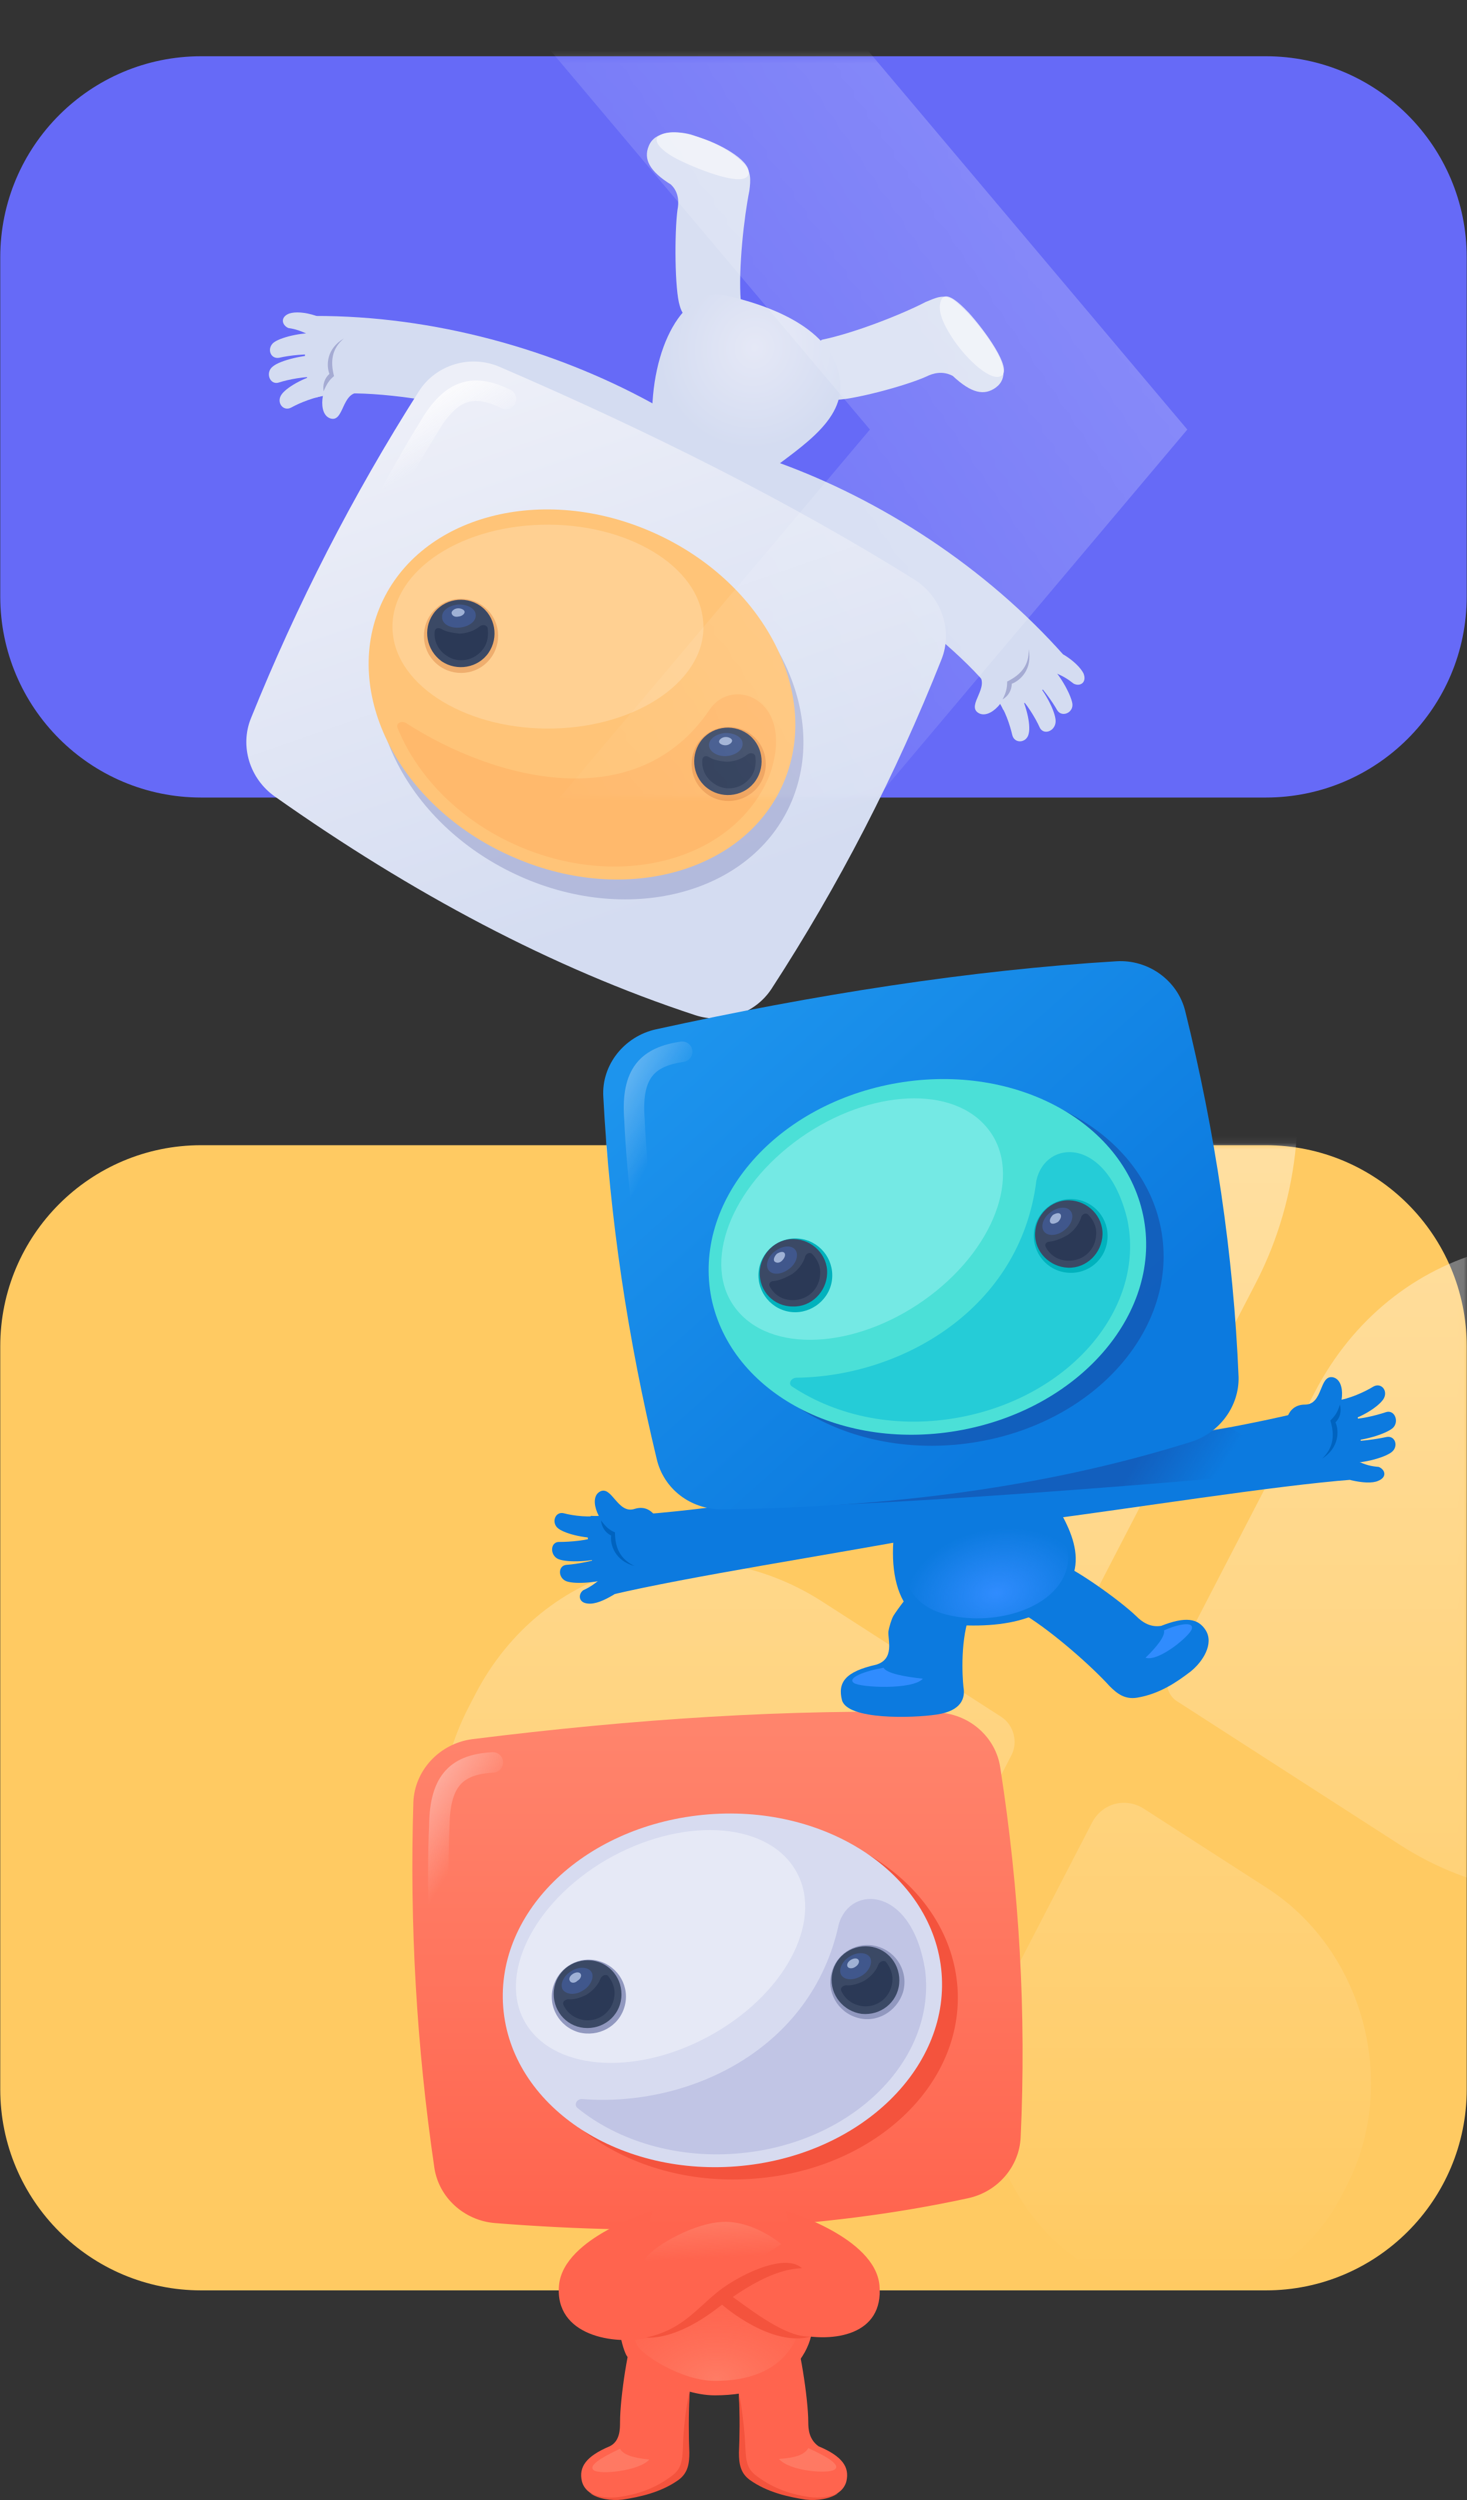 <svg width="219" height="373" viewBox="0 0 219 373" fill="none" xmlns="http://www.w3.org/2000/svg">
<rect x="0" y="0" width="219" height="373" fill="#333333" stroke="none"/>
<path d="M0.039 311.727C0.039 328.295 13.47 341.727 30.039 341.727L188.957 341.727C205.526 341.727 218.957 328.295 218.957 311.727L218.957 200.864C218.957 184.295 205.526 170.864 188.957 170.864L30.039 170.864C13.471 170.864 0.039 184.295 0.039 200.864L0.039 311.727Z" fill="#FFCA62"/>
<path d="M0.039 88.994C0.039 105.563 13.47 118.994 30.039 118.994L188.957 118.994C205.526 118.994 218.957 105.563 218.957 88.994L218.957 38.391C218.957 21.822 205.526 8.391 188.957 8.391L30.039 8.391C13.471 8.391 0.039 21.822 0.039 38.391L0.039 88.994Z" fill="#666AF7"/>
<g opacity="0.4">
<mask id="mask0" mask-type="alpha" maskUnits="userSpaceOnUse" x="0" y="170" width="219" height="172">
<rect x="0.039" y="170.863" width="218.918" height="170.863" fill="url(#paint0_linear)"/>
</mask>
<g mask="url(#mask0)">
<path d="M98.059 133.868C111.562 107.791 142.524 99.537 167.215 115.432C191.906 131.327 200.976 165.351 187.474 191.427L162.138 240.355C161.122 242.317 158.793 242.938 156.935 241.742L118.084 216.732C92.016 199.951 82.441 164.03 96.696 136.5L98.059 133.868Z" fill="white"/>
<path d="M70.925 252.84C81.059 233.271 104.295 227.076 122.825 239.005L149.47 256.157C151.327 257.353 152.01 259.912 150.994 261.874L133.516 295.627C123.918 314.163 101.909 320.031 84.357 308.732C66.806 297.433 60.358 273.248 69.956 254.712L70.925 252.84Z" fill="white"/>
<path d="M196.259 207.745C207.704 185.642 233.948 178.646 254.877 192.119C275.805 205.591 283.493 234.43 272.048 256.533L270.893 258.764C258.81 282.099 231.103 289.485 209.007 275.262L175.67 253.802C174.32 252.933 173.824 251.072 174.563 249.646L196.259 207.745Z" fill="white"/>
<path d="M163.003 271.971C164.527 269.028 168.02 268.097 170.807 269.89L189.158 281.703C203.605 291.004 208.912 310.912 201.011 326.169L200.256 327.628C192.773 342.08 175.613 346.655 161.929 337.846C148.244 329.037 143.218 310.18 150.701 295.728L163.003 271.971Z" fill="white"/>
</g>
</g>
<path d="M101.2 369.908C102.624 368.865 102.814 367.442 102.814 365.829C102.529 361.94 102.909 354.067 103.953 349.229C103.288 343.822 96.643 343.348 94.934 347.142C93.795 349.419 92.561 357.861 92.561 361.371C92.561 362.414 92.561 364.217 91.042 364.976C87.435 366.493 86.391 368.106 86.865 370.193C87.435 372.469 90.473 373.133 92.941 372.849C95.409 372.469 98.542 371.9 101.2 369.908Z" fill="#FF644E"/>
<path d="M120.281 372.849C122.75 373.133 125.787 372.469 126.357 370.193C126.832 368.106 125.787 366.493 122.18 364.976C120.756 363.932 120.661 362.414 120.661 361.371C120.661 357.861 119.332 349.419 118.288 347.142C116.674 343.348 109.934 343.822 109.27 349.229C110.314 354.067 110.693 361.845 110.409 365.829C110.409 367.442 110.599 368.865 112.023 369.908C114.586 371.9 117.813 372.469 120.281 372.849Z" fill="#FF644E"/>
<path d="M101.959 364.976C101.865 367.347 101.675 368.391 100.251 369.434C97.593 371.426 94.935 372.185 92.371 372.564C90.948 372.754 89.334 372.564 88.1 371.995C89.334 372.849 91.232 373.134 92.941 372.944C95.409 372.564 98.637 371.9 101.295 370.003C102.719 368.96 102.909 367.537 102.909 365.924C102.814 363.837 102.771 360.175 102.961 356.855C102.961 356.286 102.054 360.802 101.959 364.976Z" fill="#F4533D"/>
<path d="M97.878 328.55C92.562 337.372 91.233 346.193 93.416 351.221C94.081 352.834 101.011 357.387 106.707 357.387C112.118 357.387 117.054 355.869 119.807 351.506C123.794 345.34 119.427 337.087 117.149 329.403C114.301 319.823 103.194 319.823 97.878 328.55Z" fill="#FF644E"/>
<path opacity="0.34" d="M98.982 329.919C94.315 337.663 93.148 345.407 95.065 349.821C95.648 351.236 101.732 355.234 106.732 355.234C111.482 355.234 115.815 353.901 118.232 350.071C121.732 344.658 117.899 337.413 115.899 330.668C113.399 322.258 103.649 322.258 98.982 329.919Z" fill="url(#paint1_radial)"/>
<path fill-rule="evenodd" clip-rule="evenodd" d="M144.489 327.981C122.56 332.724 98.827 333.672 73.861 331.68C69.304 331.301 65.507 327.886 64.842 323.427C62.184 305.309 61.14 287.097 61.709 268.884C61.899 264.141 65.602 260.157 70.443 259.493C94.65 256.457 117.908 254.939 139.837 255.509C144.584 255.603 148.666 259.113 149.33 263.761C152.178 282.069 153.223 300.472 152.368 318.874C152.178 323.238 148.951 327.032 144.489 327.981Z" fill="url(#paint2_linear)"/>
<path opacity="0.34" fill-rule="evenodd" clip-rule="evenodd" d="M68.795 266.195C67.831 267.232 67.149 269.05 67.11 272.385L67.11 272.411L67.109 272.438C66.945 275.929 66.875 282.304 67.107 286.614C67.153 287.455 66.507 288.175 65.666 288.22C64.824 288.266 64.105 287.62 64.059 286.778C63.82 282.35 63.892 275.89 64.058 272.322C64.104 268.697 64.84 265.966 66.56 264.116C68.298 262.247 70.755 261.585 73.49 261.428C74.331 261.379 75.052 262.022 75.101 262.864C75.149 263.705 74.506 264.427 73.665 264.475C71.244 264.614 69.745 265.174 68.795 266.195Z" fill="url(#paint3_linear)"/>
<path opacity="0.31" d="M96.928 366.968C95.409 368.676 89.618 369.245 88.669 368.581C87.72 367.917 89.713 366.683 92.561 365.355C93.036 366.209 94.27 366.683 96.928 366.968Z" fill="#FFAA91"/>
<path d="M111.262 364.976C111.357 367.347 111.547 368.391 112.971 369.434C115.629 371.426 118.287 372.185 120.85 372.564C122.274 372.754 123.888 372.565 125.122 371.995C123.888 372.849 121.989 373.134 120.28 372.944C117.812 372.565 114.585 371.9 111.926 370.003C110.503 368.96 110.313 367.537 110.313 365.924C110.408 363.837 110.477 360.473 110.287 357.153C110.287 356.584 111.072 360.802 111.262 364.976Z" fill="#F4533D"/>
<path opacity="0.31" d="M120.662 365.262C123.605 366.59 125.598 367.823 124.554 368.487C123.51 369.151 117.814 368.677 116.295 366.874C118.953 366.685 120.092 366.21 120.662 365.262Z" fill="#FFAA91"/>
<path d="M112.781 325.04C130.913 323.617 144.393 310.526 142.874 295.823C141.355 281.12 125.502 270.401 107.37 271.919C89.238 273.341 75.758 286.432 77.277 301.135C78.796 315.838 94.649 326.557 112.781 325.04Z" fill="#F4533D"/>
<path d="M140.502 293.736C138.888 279.318 122.939 268.978 104.903 270.78C86.866 272.583 73.576 285.673 75.189 300.187C76.803 314.605 92.751 324.945 110.788 323.142C128.825 321.34 142.115 308.155 140.502 293.736Z" fill="#D7DBF0"/>
<path d="M118.193 278.179C113.161 271.349 100.346 271.349 89.524 278.084C78.702 284.914 74.05 295.918 78.986 302.653C84.018 309.483 96.833 309.483 107.656 302.748C118.478 296.013 123.224 285.009 118.193 278.179Z" fill="#E6E9F6"/>
<path d="M110.694 321.245C127.307 319.632 139.648 307.396 138.129 294.115C136.23 281.404 126.927 281.12 125.218 287.096C121.136 305.973 102.625 314.415 86.961 313.182C86.107 313.087 85.632 314.036 86.202 314.51C92.277 319.443 101.201 322.194 110.694 321.245Z" fill="#C1C5E5"/>
<path d="M127.969 301.041C125.026 300.188 123.317 297.152 124.171 294.212C125.026 291.271 128.064 289.564 131.006 290.417C133.949 291.271 135.658 294.306 134.804 297.247C133.854 300.188 130.817 301.895 127.969 301.041Z" fill="#9198BF"/>
<path d="M124.17 294.874C124.454 292.123 126.923 290.131 129.771 290.416C132.524 290.7 134.517 293.167 134.232 296.012C133.948 298.763 131.479 300.755 128.631 300.471C125.878 300.091 123.885 297.625 124.17 294.874Z" fill="#3B4965"/>
<path d="M125.596 294.687C125.121 293.928 125.691 292.6 126.83 291.936C127.969 291.177 129.393 291.272 129.867 292.031C130.342 292.79 129.773 294.118 128.633 294.782C127.399 295.541 126.07 295.446 125.596 294.687Z" fill="#40578C"/>
<path d="M126.545 293.454C126.356 293.17 126.545 292.695 127.02 292.411C127.495 292.126 127.969 292.126 128.159 292.411C128.349 292.695 128.159 293.17 127.685 293.454C127.305 293.739 126.735 293.739 126.545 293.454Z" fill="#9FB1D5"/>
<path d="M129.012 295.539C129.962 294.97 130.816 294.022 131.101 293.168C131.291 292.694 131.86 292.409 132.24 292.694C132.905 293.547 133.379 294.591 133.189 295.824C132.905 298.006 131.006 299.523 128.822 299.334C127.304 299.144 126.164 298.29 125.595 297.057C125.405 296.583 125.785 296.298 126.259 296.203C127.114 296.298 128.063 296.014 129.012 295.539Z" fill="#2B3956"/>
<path d="M86.391 303.223C83.448 302.369 81.739 299.334 82.593 296.393C83.448 293.453 86.485 291.745 89.428 292.599C92.371 293.453 94.08 296.488 93.225 299.429C92.371 302.369 89.333 303.982 86.391 303.223Z" fill="#9198BF"/>
<path d="M82.687 296.962C82.972 294.211 85.44 292.219 88.288 292.504C91.041 292.788 93.035 295.255 92.75 298.1C92.465 300.851 89.997 302.843 87.149 302.559C84.396 302.274 82.402 299.808 82.687 296.962Z" fill="#3B4965"/>
<path d="M84.017 296.867C83.543 296.108 84.112 294.78 85.252 294.116C86.391 293.357 87.815 293.452 88.289 294.211C88.764 294.969 88.194 296.297 87.055 296.962C85.916 297.72 84.587 297.626 84.017 296.867Z" fill="#40578C"/>
<path d="M85.063 295.538C84.873 295.254 85.063 294.779 85.538 294.495C86.012 294.21 86.487 294.21 86.677 294.495C86.867 294.779 86.677 295.254 86.202 295.538C85.822 295.918 85.253 295.918 85.063 295.538Z" fill="#9FB1D5"/>
<path d="M87.53 297.625C88.479 297.056 89.334 296.108 89.618 295.254C89.808 294.78 90.378 294.495 90.758 294.78C91.422 295.633 91.897 296.677 91.707 297.91C91.422 300.092 89.523 301.609 87.34 301.42C85.821 301.23 84.682 300.376 84.112 299.143C83.923 298.669 84.302 298.384 84.777 298.289C85.631 298.384 86.581 298.1 87.53 297.625Z" fill="#2B3956"/>
<path d="M97.402 329.879C97.402 329.879 84.112 333.768 83.448 340.977C82.783 348.471 91.608 349.988 97.019 348.754C104.803 346.926 109.069 338.727 119.373 338.256C118.293 335.763 115.442 333.601 112.31 332.273C106.139 329.807 99.681 334.148 96.738 336.519C95.314 337.847 97.402 329.879 97.402 329.879Z" fill="#FF644E"/>
<path d="M117.338 329.879C117.338 329.879 130.628 333.768 131.292 340.977C131.957 348.471 124.363 349.515 118.952 348.282C113.54 347.143 107.655 339.744 102.244 339.46C96.928 339.175 98.352 335.855 102.623 333.673C106.895 331.492 116.483 335.286 117.907 336.519C119.331 337.752 117.338 329.879 117.338 329.879Z" fill="#FF644E"/>
<path d="M96.453 348.754C96.453 348.754 100.535 349.418 107.085 344.391C113.636 339.363 117.338 338.51 119.711 338.415C117.053 335.948 109.648 339.743 106.706 342.304C103.763 344.77 101.484 347.711 96.453 348.754Z" fill="#F4533D"/>
<path d="M109.374 342.688C113.639 345.818 117.794 348.781 121.063 348.615C115.301 350.222 108.234 344.3 107.665 343.731C107 343.067 108.045 341.359 109.374 342.688Z" fill="#F4533D"/>
<path opacity="0.31" d="M96.438 336.87C97.718 335.05 103.917 331.441 108.376 331.497C112.836 331.552 116.631 334.822 116.631 334.822C116.631 334.822 110.786 338.809 104.692 341.358C98.598 343.906 95.158 338.691 96.438 336.87Z" fill="url(#paint4_linear)"/>
<path d="M142.318 44.716C140.817 43.816 139.706 44.446 138.205 45.046C134.694 46.876 127.551 49.695 122.719 50.685C118.097 53.444 120.321 59.684 124.433 59.655C126.894 59.775 135.118 57.615 138.3 56.176C139.26 55.696 140.701 55.276 142.232 56.086C145.055 58.726 146.946 59.056 148.656 57.827C150.517 56.447 149.856 54.227 148.564 52.097C147.303 49.877 144.63 46.486 142.318 44.716Z" fill="#D8DFF2"/>
<path d="M103.159 20.074C100.741 19.416 97.669 19.617 96.839 21.809C96.044 23.734 96.955 25.547 100.146 27.527C101.412 28.71 101.334 30.324 101.136 31.313C100.68 34.773 100.715 43.238 101.482 45.641C102.512 49.636 109.216 50.118 110.583 44.884C110.207 40.029 111.091 32.294 111.866 28.471C112.076 26.874 112.194 25.468 110.871 24.21C108.531 21.937 105.558 20.866 103.159 20.074Z" fill="#D8DFF2"/>
<path d="M97.358 63.133C97.054 51.734 102.153 42.734 108.218 44.055C117.434 46.125 124.97 50.236 125.453 57.196C125.815 63.316 118.612 67.215 113.271 71.534C106.549 76.994 97.572 71.803 97.358 63.133Z" fill="url(#paint5_radial)"/>
<path d="M115.941 68.924C131.492 74.505 147.225 84.646 158.997 97.967C158.458 101.087 153.027 105.976 149.755 105.886C146.721 98.776 125.582 82.635 110.841 76.724C103.846 72.493 108.976 66.404 115.941 68.924Z" fill="#D4DCF1"/>
<path d="M151.945 102.917C153.116 104.807 153.928 108.077 153.568 109.457C153.298 110.867 151.437 111.047 151.107 109.637C150.776 108.227 150.055 105.887 148.793 104.267C147.832 102.647 150.833 101.447 151.945 102.917Z" fill="#D4DCF1"/>
<path d="M153.623 97.877C153.234 99.947 152.484 100.697 150.443 101.717C150.744 104.117 147.803 107.536 146.002 106.336C144.29 105.166 147.892 102.467 146.03 100.546C142.006 96.406 154.22 90.077 153.623 97.877Z" fill="#D4DCF1"/>
<path d="M154.196 101.267C155.787 102.797 157.589 106.097 157.59 107.597C157.59 109.097 155.76 109.787 155.189 108.497C154.618 107.207 153.206 104.837 151.825 103.577C150.474 102.227 152.784 100.097 154.196 101.267Z" fill="#D4DCF1"/>
<path d="M156.446 99.017C158.097 100.367 159.839 103.547 160.08 104.927C160.321 106.307 158.55 107.117 157.829 105.977C157.138 104.747 155.516 102.407 154.105 101.237C152.784 100.097 155.065 98.057 156.446 99.017Z" fill="#D4DCF1"/>
<path d="M158.876 97.727C160.287 98.597 161.339 99.647 161.759 100.487C162.3 101.867 161.189 102.497 160.259 101.987C159.388 101.297 158.727 100.877 157.316 100.307C155.425 99.677 157.345 96.917 158.876 97.727Z" fill="#D4DCF1"/>
<path d="M149.665 104.357C150.235 103.247 150.354 102.587 150.354 101.687C152.395 100.667 153.655 99.287 153.564 96.857C154.166 99.857 152.305 101.537 151.045 102.017C151.015 103.007 150.535 103.847 149.665 104.357Z" fill="#A5ABD3"/>
<path d="M94.776 69.075C80.545 61.934 54.518 56.862 47.195 59.322C44.973 56.981 45.03 49.602 46.95 47.142C64.781 47.083 82.793 52.184 97.264 60.105C103.779 63.676 102.582 71.475 94.776 69.075Z" fill="#D4DCF1"/>
<path d="M49.029 58.932C47.048 59.171 44.737 60.101 43.506 60.791C42.276 61.481 41.164 60.011 42.065 58.811C42.965 57.611 45.876 56.081 48.097 55.722C49.748 55.572 50.83 58.632 49.029 58.932Z" fill="#D4DCF1"/>
<path d="M53.652 58.573C50.98 58.482 51.372 63.012 49.361 62.442C47.349 61.872 47.918 57.462 49.899 56.022C49.237 53.802 49.297 52.722 50.617 51.163C56.048 45.373 59.385 58.783 53.652 58.573Z" fill="#D4DCF1"/>
<path d="M47.525 56.23C45.663 56.11 42.992 56.62 41.641 57.07C40.291 57.52 39.54 55.57 40.74 54.67C41.85 53.74 45.542 52.87 47.703 52.991C49.444 53.171 49.386 56.351 47.525 56.23Z" fill="#D4DCF1"/>
<path d="M47.706 52.991C45.904 52.691 43.083 53.05 41.672 53.38C40.292 53.62 39.781 51.85 40.951 51.04C42.121 50.23 45.693 49.42 47.764 49.811C49.476 50.081 49.537 53.201 47.706 52.991Z" fill="#D4DCF1"/>
<path d="M46.291 50.022C44.91 49.362 44.099 49.092 43.048 48.942C42.088 48.522 41.787 47.322 43.168 46.782C44.068 46.482 45.539 46.572 47.16 47.112C48.871 47.682 48.092 50.922 46.291 50.022Z" fill="#D4DCF1"/>
<path d="M49.175 55.782C48.694 54.522 48.724 52.032 51.334 50.503C49.534 52.002 49.295 53.922 49.866 56.112C49.176 56.682 48.786 57.252 48.306 58.392C48.155 57.342 48.455 56.442 49.175 55.782Z" fill="#A5ABD3"/>
<path opacity="0.8" d="M101.436 23.907C104.87 25.581 111.063 27.89 111.707 26.081C112.352 24.271 108.149 21.751 104.778 20.627C101.54 19.521 99.509 19.523 98.397 20.255C97.286 20.988 98.764 22.605 101.436 23.907Z" fill="#F2F3FA"/>
<path opacity="0.8" d="M144.659 46.697C147.211 49.547 151.026 54.918 149.555 56.027C148.085 57.137 144.421 53.717 142.469 50.867C140.517 48.017 139.946 46.127 140.486 44.807C141.025 43.487 142.587 44.507 144.659 46.697Z" fill="#F2F3FA"/>
<path fill-rule="evenodd" clip-rule="evenodd" d="M103.756 151.453C82.381 144.431 61.484 133.27 41.067 118.869C37.254 116.199 35.781 111.309 37.461 107.169C44.328 90.16 52.637 73.931 62.507 58.422C65.057 54.372 70.279 52.813 74.722 54.793C97.119 64.454 117.955 74.896 136.51 86.477C140.564 89.027 142.277 94.097 140.537 98.417C133.67 115.726 125.211 132.105 115.161 147.554C112.731 151.243 107.989 152.863 103.756 151.453Z" fill="url(#paint6_linear)"/>
<path fill-rule="evenodd" clip-rule="evenodd" d="M69.771 60.021C68.423 60.454 66.938 61.706 65.273 64.595L65.26 64.618L65.246 64.641C63.395 67.606 60.215 73.131 58.309 77.004C57.937 77.76 57.022 78.071 56.266 77.699C55.51 77.327 55.198 76.412 55.57 75.656C57.528 71.677 60.752 66.078 62.642 63.047C64.455 59.908 66.434 57.886 68.838 57.114C71.269 56.334 73.735 56.959 76.197 58.16C76.955 58.529 77.27 59.443 76.9 60.201C76.531 60.958 75.617 61.273 74.859 60.903C72.68 59.841 71.098 59.595 69.771 60.021Z" fill="url(#paint7_linear)"/>
<path opacity="0.7" d="M77.632 130.751C94.264 138.192 112.453 133.154 118.181 119.564C123.939 105.885 115.108 88.845 98.445 81.494C81.813 74.053 63.624 79.091 57.896 92.681C52.168 106.27 60.999 123.31 77.632 130.751Z" fill="#A5ABD3"/>
<path d="M117.129 116.414C122.617 102.944 113.576 86.234 96.823 79.153C80.161 72.102 62.123 77.29 56.634 90.76C51.146 104.229 60.188 120.939 76.94 128.02C93.573 135.161 111.611 129.973 117.129 116.414Z" fill="#FFC478"/>
<path opacity="0.48" d="M104.904 92.144C103.79 83.774 92.441 77.593 79.684 78.342C66.927 79.091 57.564 86.47 58.678 94.84C59.792 103.21 71.141 109.391 83.898 108.642C96.655 107.893 106.138 100.454 104.904 92.144Z" fill="#FFDCAD"/>
<path opacity="0.44" d="M77.691 126.372C93.122 132.913 109.84 128.084 114.878 115.665C118.896 104.505 109.469 100.665 105.929 105.884C95.069 121.963 73.815 116.382 60.634 107.891C59.883 107.441 59.013 107.951 59.373 108.671C62.348 115.961 68.834 122.621 77.691 126.372Z" fill="#FFAA5E"/>
<path opacity="0.44" d="M104.914 117.943C102.722 115.813 102.69 112.303 104.821 110.113C106.951 107.924 110.463 107.894 112.655 110.024C114.847 112.154 114.879 115.664 112.748 117.854C110.528 120.014 107.106 120.073 104.914 117.943Z" fill="#DB8240"/>
<path d="M104.521 110.714C106.081 108.434 109.263 107.894 111.545 109.454C113.826 111.014 114.368 114.194 112.808 116.474C111.248 118.754 108.066 119.294 105.784 117.733C103.502 116.173 102.961 112.993 104.521 110.714Z" fill="#3B4965"/>
<path d="M105.842 111.254C105.751 110.324 106.832 109.484 108.273 109.364C109.683 109.334 110.854 110.024 110.855 110.924C110.945 111.854 109.865 112.694 108.424 112.814C107.103 112.874 105.932 112.184 105.842 111.254Z" fill="#40578C"/>
<path d="M107.342 110.654C107.342 110.354 107.762 109.994 108.273 109.964C108.783 109.934 109.293 110.204 109.294 110.504C109.294 110.804 108.874 111.164 108.363 111.194C107.853 111.224 107.343 110.954 107.342 110.654Z" fill="#9FB1D5"/>
<path d="M108.544 113.654C109.655 113.624 110.795 113.204 111.486 112.635C111.906 112.275 112.506 112.275 112.746 112.755C112.897 113.805 112.807 114.975 112.087 115.935C110.797 117.704 108.336 118.184 106.564 116.894C105.333 116.084 104.702 114.674 104.852 113.324C104.912 112.844 105.362 112.694 105.782 112.934C106.533 113.384 107.464 113.594 108.544 113.654Z" fill="#2B3956"/>
<path opacity="0.44" d="M64.953 98.83C62.761 96.7 62.73 93.19 64.86 91C66.99 88.81 70.502 88.781 72.694 90.911C74.886 93.041 74.918 96.551 72.787 98.741C70.657 100.93 67.145 100.96 64.953 98.83Z" fill="#DB8240"/>
<path d="M64.65 91.632C66.21 89.352 69.391 88.812 71.673 90.372C73.955 91.932 74.497 95.112 72.937 97.392C71.377 99.672 68.195 100.212 65.913 98.651C63.661 97.001 63.09 93.911 64.65 91.632Z" fill="#3B4965"/>
<path d="M66.002 92.08C65.912 91.15 66.992 90.31 68.433 90.19C69.844 90.16 71.014 90.85 71.015 91.75C71.105 92.68 70.025 93.52 68.584 93.64C67.143 93.76 65.972 93.07 66.002 92.08Z" fill="#40578C"/>
<path d="M67.411 91.451C67.411 91.15 67.831 90.791 68.341 90.761C68.851 90.731 69.362 91.001 69.362 91.301C69.362 91.601 68.942 91.961 68.432 91.991C67.891 92.111 67.471 91.871 67.411 91.451Z" fill="#9FB1D5"/>
<path d="M68.585 94.541C69.696 94.511 70.836 94.091 71.526 93.521C71.947 93.161 72.547 93.161 72.787 93.641C72.938 94.691 72.848 95.861 72.128 96.821C70.838 98.591 68.377 99.071 66.605 97.781C65.374 96.971 64.743 95.561 64.893 94.211C64.953 93.731 65.403 93.581 65.913 93.851C66.574 94.271 67.624 94.421 68.585 94.541Z" fill="#2B3956"/>
<path d="M177.719 249.408C179.618 247.89 181.232 245.234 179.998 243.242C178.858 241.44 176.96 241.155 173.352 242.578C171.644 242.863 170.41 241.914 169.65 241.155C167.087 238.689 160.252 233.851 157.784 233.092C153.892 231.669 149.62 236.792 153.037 240.966C157.214 243.527 163.005 248.649 165.663 251.59C166.802 252.728 167.941 253.582 169.745 253.297C173.163 252.728 175.726 250.926 177.719 249.408Z" fill="#0C7ADF"/>
<path d="M143.832 251.731C143.643 250.023 143.353 244.382 144.872 240.682C146.865 234.991 140.125 233.663 136.992 236.603C135.758 237.647 133.86 240.303 133.385 241.062C133.1 241.536 132.72 242.769 132.626 243.433C132.531 244.666 133.575 247.512 130.822 248.366C126.17 249.409 125.031 251.022 125.696 253.678C126.55 256.619 136.134 256.364 139.845 255.81C143.557 255.256 144.117 253.344 143.832 251.731Z" fill="#0C7ADF"/>
<path d="M137.658 229.394C124.463 231.86 102.534 235.275 91.332 237.931C88.769 236.034 86.775 229.109 88.199 226.169C95.984 226.548 114.495 224.082 135.665 220.287C143.639 218.39 144.398 226.263 137.658 229.394Z" fill="#0C7ADF"/>
<path d="M90.003 229.395C87.819 229.679 84.497 228.92 83.358 228.067C82.219 227.213 82.883 225.411 84.212 225.79C85.636 226.169 88.009 226.454 90.003 226.075C91.996 225.885 91.806 229.11 90.003 229.395Z" fill="#0C7ADF"/>
<path d="M93.8 233.093C92.092 231.86 91.712 230.816 91.807 228.54C89.529 227.686 87.725 223.607 89.529 222.564C91.332 221.52 92.187 225.978 94.75 225.125C100.161 223.417 100.636 237.172 93.8 233.093Z" fill="#0C7ADF"/>
<path d="M90.573 232.24C88.484 232.999 84.782 233.189 83.358 232.62C82.029 232.051 82.124 229.964 83.548 230.059C84.972 230.059 87.63 229.869 89.434 229.205C91.237 228.446 92.187 231.481 90.573 232.24Z" fill="#0C7ADF"/>
<path d="M91.522 235.274C89.624 236.128 85.921 236.412 84.593 235.938C83.263 235.464 83.263 233.567 84.593 233.472C86.016 233.377 88.864 232.903 90.478 232.144C92.187 231.48 93.041 234.42 91.522 235.274Z" fill="#0C7ADF"/>
<path d="M91.616 237.931C90.192 238.785 88.863 239.354 87.819 239.259C86.3 239.164 86.3 237.836 87.059 237.267C88.104 236.793 88.768 236.319 89.907 235.37C91.426 234.042 93.04 236.983 91.616 237.931Z" fill="#0C7ADF"/>
<path d="M89.719 226.832C90.478 227.875 90.953 228.255 91.807 228.634C91.807 230.911 92.567 232.618 94.75 233.662C91.807 232.903 91.048 230.437 91.238 229.109C90.288 228.634 89.814 227.781 89.719 226.832Z" fill="#0063BF"/>
<path d="M154.27 217.631C175.629 214.69 194.046 211.37 201.261 208.619C203.539 210.896 203.729 218.2 201.925 220.761C190.534 221.615 168.51 225.125 155.219 226.832C147.91 225.978 146.106 218.2 154.27 217.631Z" fill="#0C7ADF"/>
<path d="M199.457 208.999C201.451 208.714 203.729 207.671 204.963 206.912C206.197 206.153 207.336 207.576 206.482 208.809C205.628 210.042 202.78 211.75 200.596 212.129C198.793 212.509 197.653 209.473 199.457 208.999Z" fill="#0C7ADF"/>
<path d="M194.806 209.567C197.559 209.567 196.894 205.108 198.983 205.488C201.071 205.962 200.597 210.42 198.698 211.938C199.458 214.12 199.363 215.163 198.128 216.871C192.907 222.847 189.015 209.567 194.806 209.567Z" fill="#0C7ADF"/>
<path d="M200.976 211.749C202.875 211.844 205.438 211.18 206.862 210.706C208.191 210.231 208.951 212.129 207.906 213.077C206.767 214.026 203.16 215.069 200.976 214.974C199.173 214.88 199.078 211.654 200.976 211.749Z" fill="#0C7ADF"/>
<path d="M200.976 214.974C202.78 215.164 205.628 214.689 206.957 214.405C208.286 214.12 208.855 215.828 207.716 216.681C206.577 217.535 203.065 218.484 200.881 218.199C199.267 217.914 199.078 214.784 200.976 214.974Z" fill="#0C7ADF"/>
<path d="M202.494 217.914C203.823 218.578 204.677 218.768 205.817 218.863C206.766 219.242 207.146 220.381 205.722 220.95C204.867 221.329 203.348 221.235 201.734 220.855C200.026 220.286 200.69 217.061 202.494 217.914Z" fill="#0C7ADF"/>
<path d="M199.363 212.222C199.932 213.456 199.932 216.017 197.369 217.629C199.078 216.017 199.268 214.12 198.603 211.938C199.268 211.274 199.647 210.8 200.027 209.566C200.312 210.61 200.027 211.558 199.363 212.222Z" fill="#0063BF"/>
<path d="M135.664 220.38C131.392 231.004 133.101 241.249 139.271 242.103C148.669 243.336 157.213 242.103 159.966 235.652C162.434 229.961 157.023 223.89 153.511 218.008C149.144 210.609 138.891 212.412 135.664 220.38Z" fill="#0C7ADF"/>
<path d="M136.832 221.853C132.954 231.04 133.835 238.59 140.502 240.673C147.168 242.757 156.392 240.636 158.89 235.059C161.131 230.137 156.219 224.888 153.031 219.803C149.068 213.405 139.762 214.963 136.832 221.853Z" fill="url(#paint8_radial)"/>
<path d="M188.209 220.019C177.121 220.992 125.663 225.393 105.996 224.894C133.862 220.85 155.88 217.29 183.556 212.928C185.91 214.368 188.209 215.795 190.037 216.972C191.579 217.965 191.367 219.742 188.209 220.019Z" fill="url(#paint9_linear)"/>
<path fill-rule="evenodd" clip-rule="evenodd" d="M177.781 215.134C156.327 221.869 132.879 224.904 107.723 225.189C103.071 225.189 99.084 222.153 98.04 217.695C93.768 199.956 91.015 181.838 90.065 163.625C89.781 158.882 93.198 154.614 97.945 153.57C121.772 148.353 144.84 144.748 166.674 143.42C171.421 143.136 175.788 146.266 176.927 150.819C181.389 168.842 184.142 187.055 184.901 205.458C184.996 209.821 182.053 213.806 177.781 215.134Z" fill="url(#paint10_linear)"/>
<path opacity="0.3" fill-rule="evenodd" clip-rule="evenodd" d="M97.367 160.574C96.499 161.692 95.98 163.564 96.237 166.889L96.239 166.916L96.24 166.943C96.386 170.434 96.88 176.79 97.494 181.062C97.613 181.897 97.034 182.67 96.2 182.79C95.365 182.91 94.592 182.331 94.472 181.496C93.842 177.107 93.342 170.666 93.191 167.097C92.915 163.482 93.407 160.696 94.956 158.702C96.522 156.686 98.911 155.809 101.621 155.41C102.455 155.287 103.23 155.864 103.353 156.698C103.476 157.532 102.899 158.307 102.065 158.43C99.666 158.783 98.222 159.473 97.367 160.574Z" fill="url(#paint11_linear)"/>
<path opacity="0.55" d="M145.886 215.133C163.828 212.098 176.074 197.869 173.321 183.356C170.568 168.842 153.765 159.641 135.823 162.676C117.882 165.712 105.635 179.941 108.388 194.454C111.141 208.967 127.944 218.169 145.886 215.133Z" fill="#1749A1"/>
<path d="M170.662 181.364C167.719 167.136 151.011 158.314 133.164 161.729C115.412 165.144 103.356 179.372 106.204 193.696C109.147 207.925 125.854 216.747 143.701 213.332C161.548 209.917 173.604 195.593 170.662 181.364Z" fill="#4BE0D7"/>
<path d="M147.12 167.989C141.519 161.634 128.703 162.772 118.545 170.455C108.388 178.139 104.686 189.522 110.286 195.783C115.887 202.138 128.703 201 138.861 193.316C149.018 185.633 152.72 174.25 147.12 167.989Z" fill="#74E9E4"/>
<path d="M143.417 211.436C159.84 208.305 171.042 195.12 168.289 181.935C165.251 169.413 156.043 169.982 154.714 176.148C152.34 195.31 134.588 205.365 118.925 205.555C118.07 205.555 117.596 206.503 118.26 206.883C125 211.341 134.019 213.238 143.417 211.436Z" fill="#25CCD7"/>
<path d="M158.796 189.808C155.853 189.238 153.86 186.393 154.429 183.357C154.999 180.417 157.847 178.425 160.885 178.994C163.827 179.563 165.821 182.409 165.251 185.444C164.682 188.48 161.834 190.377 158.796 189.808Z" fill="#00B2BD"/>
<path d="M154.524 184.021C154.619 181.271 156.898 178.994 159.651 179.089C162.404 179.184 164.682 181.46 164.587 184.211C164.492 186.962 162.214 189.239 159.461 189.144C156.708 189.049 154.429 186.772 154.524 184.021Z" fill="#3B4965"/>
<path d="M155.853 183.738C155.283 182.979 155.758 181.651 156.802 180.892C157.942 180.038 159.271 179.943 159.84 180.702C160.41 181.461 159.935 182.789 158.891 183.548C157.847 184.402 156.423 184.496 155.853 183.738Z" fill="#40578C"/>
<path d="M156.803 182.409C156.613 182.124 156.803 181.65 157.183 181.271C157.657 180.986 158.132 180.891 158.322 181.176C158.512 181.46 158.322 181.935 157.942 182.314C157.468 182.599 156.993 182.693 156.803 182.409Z" fill="#9FB1D5"/>
<path d="M159.462 184.212C160.411 183.548 161.076 182.599 161.36 181.745C161.455 181.176 162.025 180.892 162.405 181.176C163.164 181.935 163.734 182.978 163.639 184.212C163.544 186.393 161.835 188.101 159.557 188.101C158.038 188.101 156.804 187.342 156.139 186.109C155.854 185.634 156.234 185.255 156.709 185.255C157.563 185.16 158.512 184.781 159.462 184.212Z" fill="#2B3956"/>
<path d="M117.691 195.688C114.748 195.119 112.754 192.274 113.324 189.238C113.893 186.297 116.741 184.305 119.779 184.875C122.722 185.444 124.716 188.289 124.146 191.325C123.576 194.266 120.634 196.258 117.691 195.688Z" fill="#00B2BD"/>
<path d="M113.417 189.807C113.512 187.056 115.79 184.779 118.543 184.874C121.296 184.969 123.575 187.245 123.48 189.996C123.385 192.747 121.106 195.024 118.353 194.929C115.506 194.929 113.322 192.652 113.417 189.807Z" fill="#3B4965"/>
<path d="M114.748 189.523C114.178 188.764 114.653 187.436 115.697 186.677C116.836 185.823 118.165 185.728 118.735 186.487C119.304 187.246 118.83 188.574 117.785 189.333C116.646 190.187 115.317 190.282 114.748 189.523Z" fill="#40578C"/>
<path d="M115.602 188.194C115.412 187.909 115.602 187.435 115.982 187.056C116.456 186.771 116.931 186.676 117.121 186.961C117.311 187.245 117.121 187.72 116.741 188.099C116.361 188.479 115.887 188.479 115.602 188.194Z" fill="#9FB1D5"/>
<path d="M118.261 190.09C119.21 189.426 119.874 188.478 120.159 187.624C120.254 187.055 120.824 186.77 121.203 187.055C121.963 187.814 122.532 188.857 122.437 190.09C122.343 192.272 120.634 193.98 118.355 193.98C116.837 193.98 115.602 193.221 114.938 191.988C114.653 191.513 115.033 191.134 115.508 191.134C116.457 191.039 117.406 190.565 118.261 190.09Z" fill="#2B3956"/>
<path d="M137.77 250.462C136.251 252.17 128.451 251.779 127.501 251.115C126.33 250.352 129.145 249.302 131.898 248.828C132.372 249.682 135.112 250.178 137.77 250.462Z" fill="#308CFE"/>
<path d="M171.011 247.334C172.993 247.99 177.718 243.999 177.926 243.018C178.215 241.853 175.801 242.337 173.769 243.254C173.976 244.163 172.531 245.853 171.011 247.334Z" fill="#308CFE"/>
<mask id="mask1" mask-type="alpha" maskUnits="userSpaceOnUse" x="41" y="8" width="159" height="111">
<path d="M41.992 20.391C41.992 13.763 47.365 8.391 53.992 8.391L187.125 8.391C193.752 8.391 199.125 13.763 199.125 20.391V106.994C199.125 113.621 193.752 118.994 187.125 118.994L53.992 118.994C47.365 118.994 41.992 113.621 41.992 106.994L41.992 20.391Z" fill="url(#paint12_linear)"/>
</mask>
<g mask="url(#mask1)">
<g opacity="0.3">
<path fill-rule="evenodd" clip-rule="evenodd" d="M129.864 64.088L67.492 -9.878L95.057 -33.381L177.248 64.088L95.057 161.557L67.492 138.054L129.864 64.088Z" fill="white"/>
</g>
</g>
<defs>
<linearGradient id="paint0_linear" x1="109.498" y1="170.863" x2="109.498" y2="341.726" gradientUnits="userSpaceOnUse">
<stop stop-color="white"/>
<stop offset="1" stop-color="white" stop-opacity="0"/>
</linearGradient>
<radialGradient id="paint1_radial" cx="0" cy="0" r="1" gradientUnits="userSpaceOnUse" gradientTransform="translate(106.917 354.821) rotate(180) scale(21.393 13.036)">
<stop stop-color="#FFAA91"/>
<stop offset="1" stop-color="#FF7A63" stop-opacity="0"/>
</radialGradient>
<linearGradient id="paint2_linear" x1="107.108" y1="255.391" x2="107.108" y2="332.661" gradientUnits="userSpaceOnUse">
<stop stop-color="#FF856D"/>
<stop offset="1" stop-color="#FF644E"/>
</linearGradient>
<linearGradient id="paint3_linear" x1="65.07" y1="266.038" x2="72.451" y2="270.637" gradientUnits="userSpaceOnUse">
<stop stop-color="#FBFBFD"/>
<stop offset="1" stop-color="#FBFBFD" stop-opacity="0"/>
</linearGradient>
<linearGradient id="paint4_linear" x1="106.908" y1="331.497" x2="107.172" y2="336.882" gradientUnits="userSpaceOnUse">
<stop stop-color="#FFAA91"/>
<stop offset="1" stop-color="#FFAA91" stop-opacity="0"/>
</linearGradient>
<radialGradient id="paint5_radial" cx="0" cy="0" r="1" gradientUnits="userSpaceOnUse" gradientTransform="translate(112.648 51.868) rotate(106.737) scale(15.2 14.207)">
<stop stop-color="#E5E8F6"/>
<stop offset="1" stop-color="#D4DCF1"/>
</radialGradient>
<linearGradient id="paint6_linear" x1="98.343" y1="135.64" x2="71.056" y2="57.088" gradientUnits="userSpaceOnUse">
<stop stop-color="#D4DCF1"/>
<stop offset="1" stop-color="#EDEFF8"/>
</linearGradient>
<linearGradient id="paint7_linear" x1="66.599" y1="58.061" x2="70.786" y2="65.684" gradientUnits="userSpaceOnUse">
<stop stop-color="#FBFBFD"/>
<stop offset="1" stop-color="#FBFBFD" stop-opacity="0"/>
</linearGradient>
<radialGradient id="paint8_radial" cx="0" cy="0" r="1" gradientUnits="userSpaceOnUse" gradientTransform="translate(148.71 237.692) rotate(-10.762) scale(13.647 9.516)">
<stop stop-color="#308CFE"/>
<stop offset="1" stop-color="#308CFE" stop-opacity="0"/>
</radialGradient>
<linearGradient id="paint9_linear" x1="170.758" y1="216.196" x2="180.287" y2="222.401" gradientUnits="userSpaceOnUse">
<stop stop-color="#125FBE"/>
<stop offset="1" stop-color="#125FBE" stop-opacity="0"/>
</linearGradient>
<linearGradient id="paint10_linear" x1="147.047" y1="217.304" x2="95.193" y2="159.245" gradientUnits="userSpaceOnUse">
<stop stop-color="#0C7ADF"/>
<stop offset="1" stop-color="#1D94ED"/>
</linearGradient>
<linearGradient id="paint11_linear" x1="93.642" y1="160.747" x2="101.401" y2="164.676" gradientUnits="userSpaceOnUse">
<stop stop-color="#FBFBFD"/>
<stop offset="1" stop-color="#FBFBFD" stop-opacity="0"/>
</linearGradient>
<linearGradient id="paint12_linear" x1="199.125" y1="8.391" x2="59.582" y2="102.082" gradientUnits="userSpaceOnUse">
<stop stop-color="white"/>
<stop offset="1" stop-color="white" stop-opacity="0"/>
</linearGradient>
</defs>
</svg>
